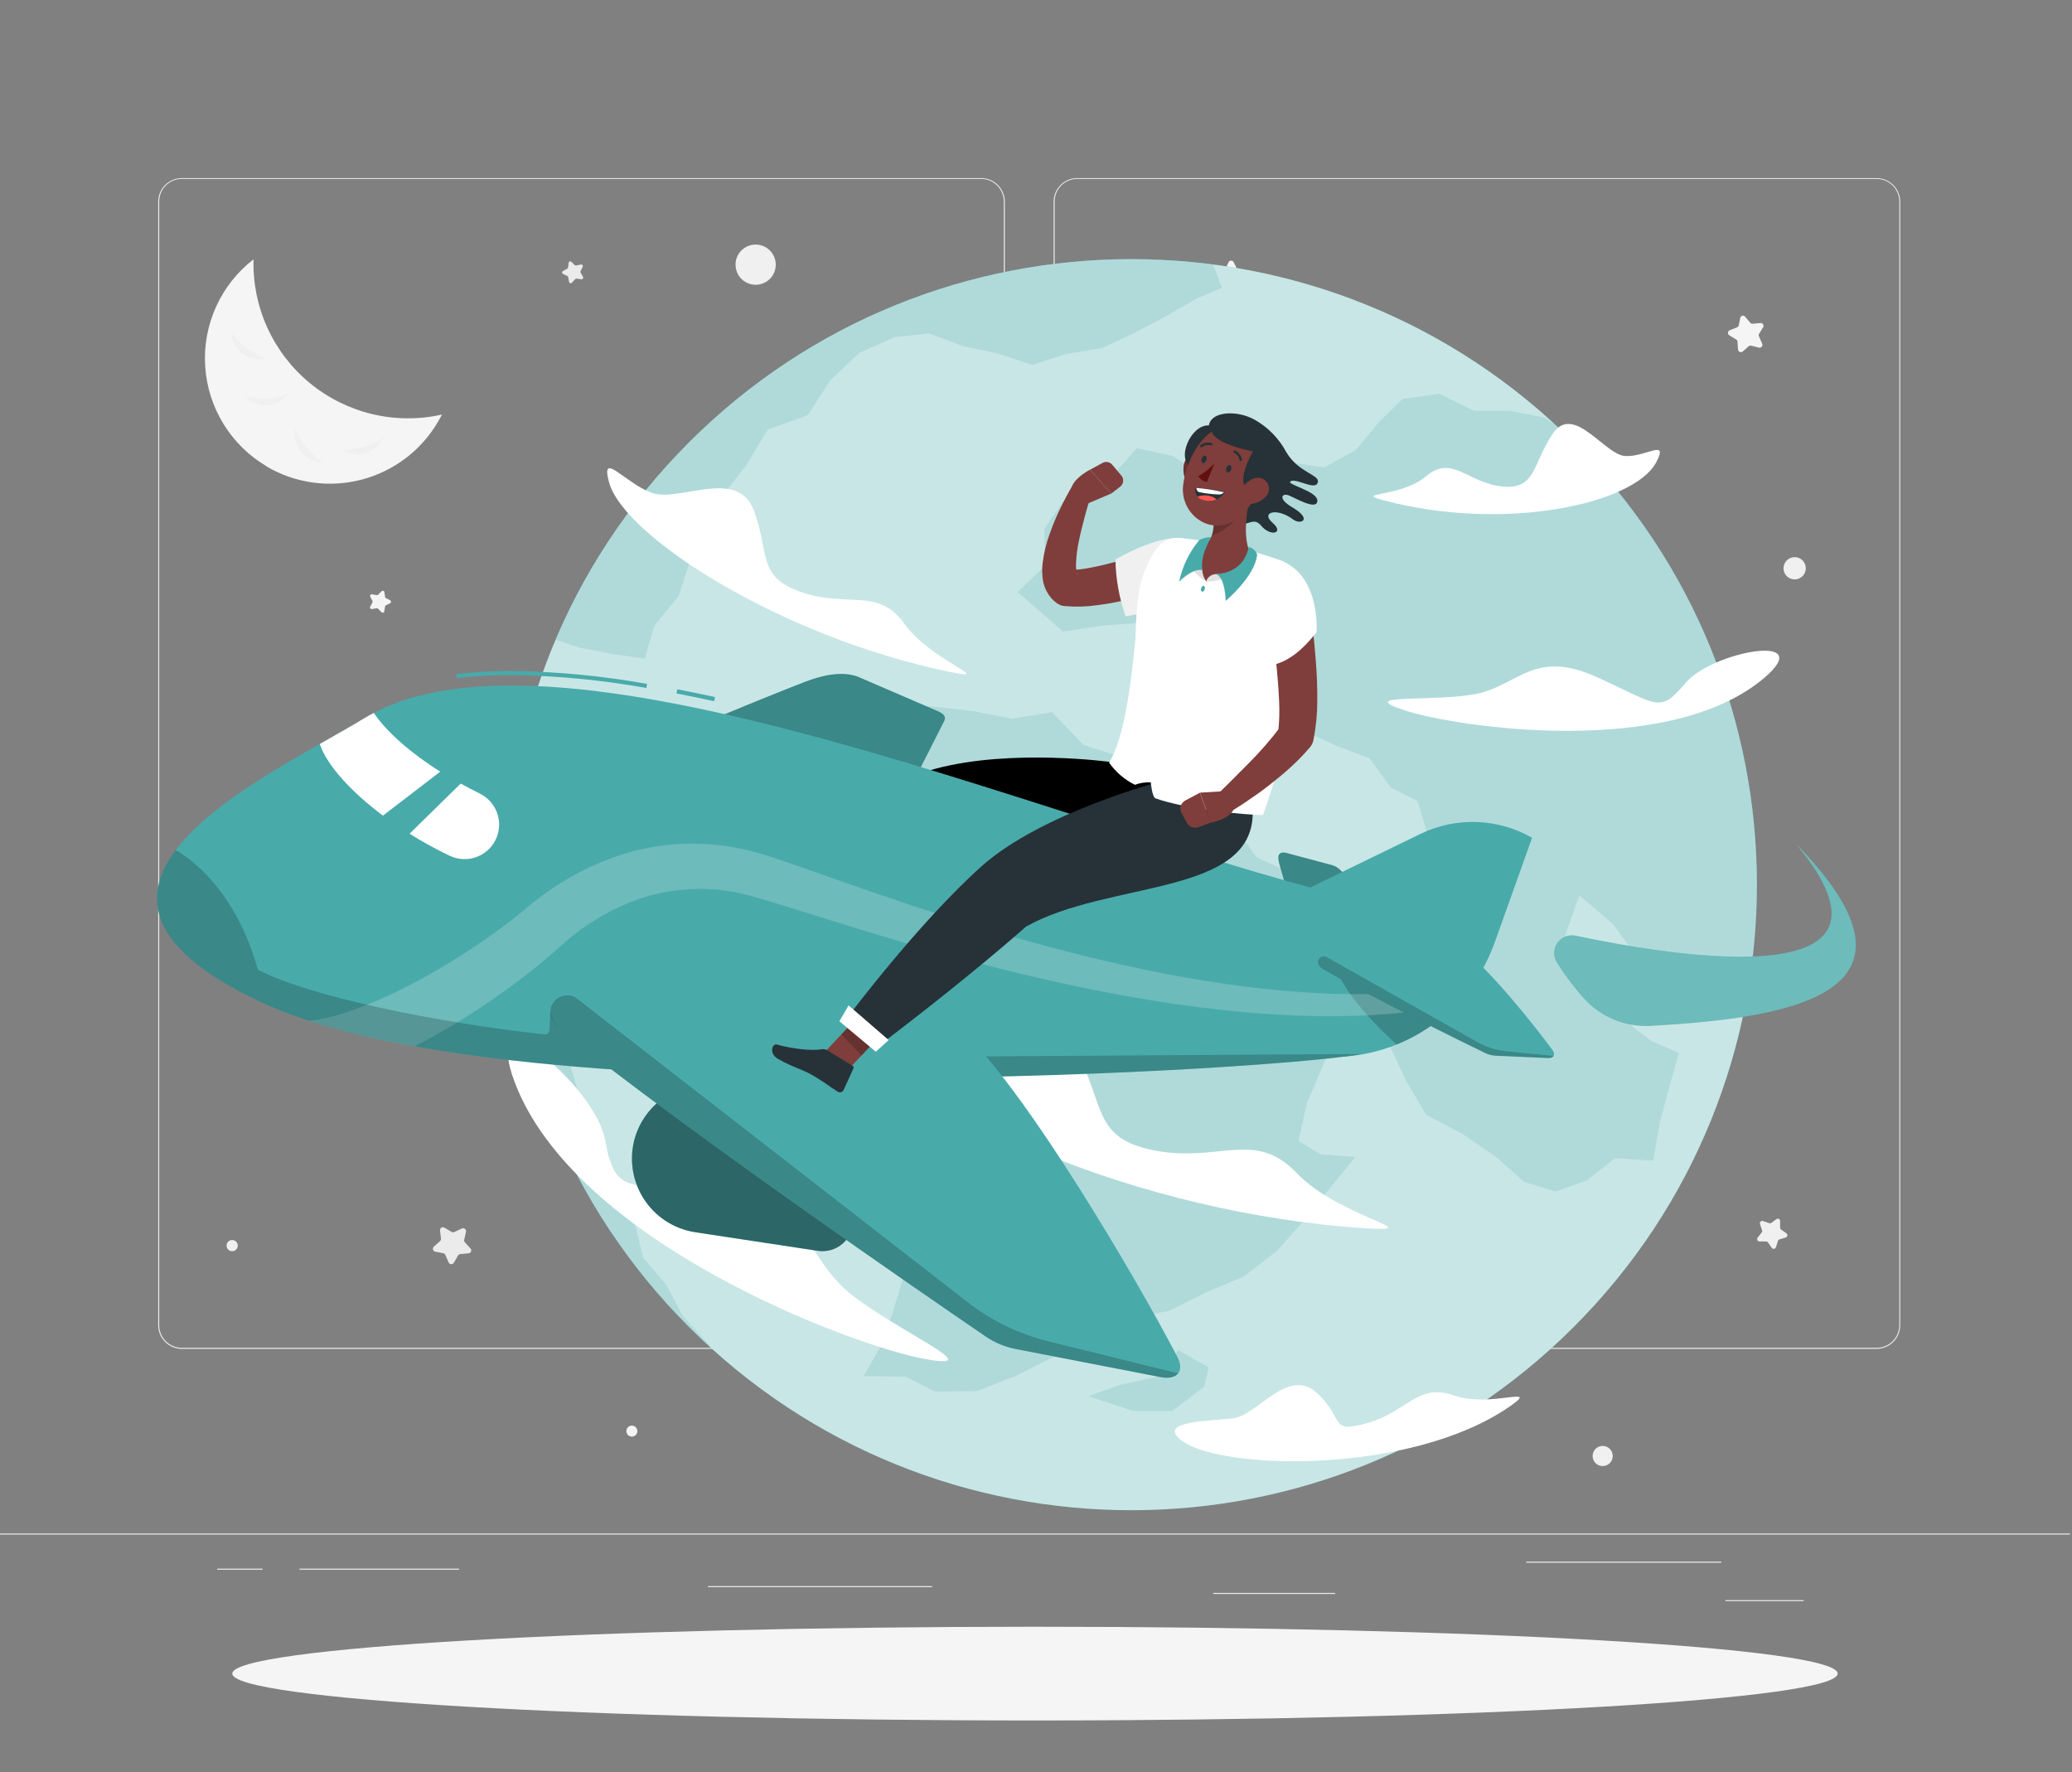 <svg xmlns="http://www.w3.org/2000/svg" width="380" height="325" fill="none" viewBox="0 0 380 325"><rect x="0" y="0" width="380" height="325" fill="#808080" stroke="none"/><path fill="#EBEBEB" d="M379.625 281.236H0V281.426H379.625V281.236Z"/><path fill="#EBEBEB" d="M330.783 293.453H316.44V293.642H330.783V293.453Z"/><path fill="#EBEBEB" d="M244.873 292.132H222.498V292.321H244.873V292.132Z"/><path fill="#EBEBEB" d="M315.681 286.407H279.913V286.597H315.681V286.407Z"/><path fill="#EBEBEB" d="M48.159 287.682H39.83V287.872H48.159V287.682Z"/><path fill="#EBEBEB" d="M84.193 287.682H54.917V287.872H84.193V287.682Z"/><path fill="#EBEBEB" d="M170.945 290.886H129.832V291.076H170.945V290.886Z"/><path fill="#EBEBEB" d="M179.942 247.374H33.339C32.19 247.372 31.089 246.914 30.278 246.101C29.467 245.288 29.011 244.187 29.011 243.038V36.955C29.021 35.813 29.481 34.721 30.291 33.917C31.102 33.112 32.197 32.66 33.339 32.658H179.942C181.092 32.658 182.195 33.114 183.008 33.928C183.821 34.74 184.278 35.843 184.278 36.993V243.038C184.278 244.188 183.821 245.291 183.008 246.104C182.195 246.917 181.092 247.374 179.942 247.374ZM33.339 32.809C32.24 32.812 31.188 33.249 30.412 34.026C29.637 34.804 29.201 35.857 29.201 36.955V243.038C29.201 244.137 29.637 245.19 30.412 245.967C31.188 246.744 32.24 247.182 33.339 247.184H179.942C181.041 247.182 182.094 246.745 182.871 245.968C183.648 245.191 184.086 244.137 184.088 243.038V36.955C184.086 35.856 183.648 34.803 182.871 34.026C182.094 33.249 181.041 32.812 179.942 32.809H33.339Z"/><path fill="#EBEBEB" d="M344.176 247.374H197.565C196.415 247.372 195.314 246.914 194.501 246.102C193.689 245.289 193.231 244.188 193.229 243.038V36.955C193.241 35.812 193.703 34.721 194.515 33.916C195.326 33.112 196.422 32.66 197.565 32.658H344.176C345.317 32.662 346.41 33.115 347.218 33.919C348.027 34.724 348.486 35.814 348.496 36.955V243.038C348.496 244.186 348.041 245.286 347.232 246.099C346.422 246.911 345.323 247.37 344.176 247.374ZM197.565 32.809C196.466 32.812 195.412 33.249 194.635 34.026C193.858 34.803 193.421 35.856 193.419 36.955V243.038C193.421 244.137 193.858 245.191 194.635 245.968C195.412 246.745 196.466 247.182 197.565 247.184H344.176C345.275 247.182 346.328 246.745 347.105 245.968C347.882 245.191 348.319 244.137 348.321 243.038V36.955C348.319 35.856 347.882 34.803 347.105 34.026C346.328 33.249 345.275 32.812 344.176 32.809H197.565Z"/><path fill="#F5F5F5" d="M225.315 48.101L224.67 49.399C224.633 49.474 224.578 49.538 224.511 49.587C224.443 49.636 224.365 49.668 224.283 49.68L222.848 49.893C222.752 49.906 222.662 49.946 222.588 50.008C222.514 50.07 222.459 50.151 222.429 50.243C222.399 50.335 222.395 50.433 222.418 50.527C222.441 50.621 222.49 50.706 222.559 50.773L223.599 51.791C223.659 51.849 223.703 51.921 223.73 52C223.756 52.08 223.763 52.164 223.751 52.246L223.501 53.674C223.482 53.77 223.492 53.87 223.528 53.961C223.565 54.052 223.626 54.131 223.706 54.189C223.786 54.246 223.88 54.28 223.978 54.285C224.076 54.291 224.174 54.268 224.26 54.22L225.543 53.545C225.618 53.507 225.702 53.488 225.786 53.488C225.87 53.488 225.953 53.507 226.029 53.545L227.312 54.22C227.398 54.268 227.495 54.291 227.593 54.285C227.692 54.28 227.786 54.246 227.866 54.189C227.945 54.131 228.007 54.052 228.043 53.961C228.08 53.87 228.09 53.77 228.071 53.674L227.828 52.246C227.812 52.164 227.817 52.078 227.844 51.998C227.871 51.919 227.918 51.847 227.98 51.791L229.013 50.773C229.082 50.706 229.131 50.621 229.154 50.527C229.177 50.433 229.173 50.335 229.143 50.243C229.113 50.151 229.058 50.07 228.984 50.008C228.91 49.946 228.82 49.906 228.724 49.893L227.289 49.68C227.207 49.668 227.129 49.636 227.061 49.587C226.994 49.538 226.939 49.474 226.902 49.399L226.257 48.101C226.216 48.01 226.15 47.933 226.066 47.879C225.983 47.825 225.885 47.797 225.786 47.797C225.687 47.797 225.589 47.825 225.506 47.879C225.422 47.933 225.356 48.01 225.315 48.101Z"/><path fill="#F0F0F0" d="M325.84 223.548L324.868 224.262C324.812 224.303 324.747 224.33 324.678 224.341C324.609 224.351 324.539 224.345 324.473 224.323L323.327 223.936C323.251 223.908 323.17 223.903 323.091 223.92C323.013 223.937 322.941 223.976 322.883 224.033C322.826 224.089 322.786 224.161 322.768 224.239C322.75 224.317 322.754 224.399 322.78 224.475L323.16 225.621C323.183 225.687 323.189 225.757 323.179 225.826C323.168 225.895 323.141 225.96 323.099 226.016L322.34 226.98C322.293 227.045 322.264 227.122 322.258 227.203C322.251 227.283 322.267 227.363 322.303 227.435C322.339 227.507 322.394 227.568 322.462 227.611C322.53 227.654 322.609 227.677 322.689 227.679H323.896C323.967 227.678 324.036 227.695 324.099 227.729C324.161 227.762 324.214 227.81 324.253 227.869L324.944 228.856C324.991 228.92 325.055 228.969 325.128 228.999C325.202 229.029 325.282 229.039 325.361 229.026C325.439 229.013 325.513 228.98 325.573 228.928C325.633 228.877 325.678 228.81 325.703 228.734L326.068 227.588C326.088 227.521 326.124 227.46 326.173 227.409C326.222 227.359 326.282 227.321 326.349 227.299L327.503 226.95C327.579 226.926 327.647 226.882 327.699 226.822C327.751 226.761 327.786 226.688 327.799 226.61C327.813 226.531 327.804 226.451 327.774 226.377C327.745 226.303 327.696 226.238 327.632 226.191L326.652 225.492C326.594 225.453 326.547 225.4 326.515 225.337C326.483 225.275 326.467 225.205 326.47 225.135V223.928C326.471 223.854 326.453 223.78 326.417 223.715C326.381 223.65 326.328 223.595 326.264 223.557C326.201 223.518 326.128 223.497 326.053 223.496C325.979 223.494 325.905 223.513 325.84 223.548Z"/><path fill="#F5F5F5" d="M319.166 58.244L318.885 59.664C318.868 59.746 318.83 59.822 318.776 59.886C318.722 59.95 318.652 59.999 318.574 60.029L317.23 60.568C317.14 60.603 317.061 60.663 317.003 60.74C316.945 60.818 316.91 60.91 316.902 61.007C316.894 61.104 316.913 61.201 316.958 61.287C317.003 61.373 317.071 61.445 317.154 61.494L318.399 62.253C318.473 62.295 318.534 62.355 318.579 62.426C318.624 62.498 318.651 62.579 318.657 62.663L318.749 64.113C318.757 64.21 318.792 64.302 318.85 64.379C318.907 64.457 318.985 64.517 319.074 64.553C319.164 64.589 319.262 64.6 319.357 64.584C319.452 64.568 319.541 64.526 319.614 64.463L320.7 63.506C320.764 63.451 320.84 63.412 320.921 63.392C321.003 63.373 321.089 63.373 321.171 63.392L322.575 63.749C322.669 63.774 322.769 63.773 322.862 63.744C322.955 63.715 323.038 63.661 323.101 63.587C323.165 63.513 323.206 63.423 323.221 63.327C323.235 63.23 323.222 63.132 323.183 63.043L322.606 61.707C322.566 61.633 322.546 61.551 322.546 61.467C322.546 61.384 322.566 61.302 322.606 61.228L323.365 59.998C323.409 59.917 323.43 59.825 323.426 59.732C323.422 59.64 323.393 59.55 323.343 59.472C323.292 59.395 323.222 59.332 323.139 59.291C323.056 59.25 322.964 59.232 322.871 59.239L321.429 59.376C321.344 59.383 321.259 59.369 321.181 59.336C321.103 59.303 321.035 59.251 320.981 59.186L320.054 58.077C319.996 58.006 319.919 57.952 319.832 57.921C319.745 57.889 319.652 57.882 319.561 57.899C319.47 57.916 319.386 57.957 319.316 58.018C319.247 58.078 319.195 58.157 319.166 58.244Z"/><path fill="#F5F5F5" d="M69.972 108.438L69.365 109.053C69.331 109.091 69.288 109.118 69.24 109.133C69.192 109.147 69.141 109.149 69.092 109.137L68.241 108.993C68.184 108.982 68.125 108.988 68.071 109.009C68.017 109.03 67.97 109.066 67.935 109.113C67.9 109.159 67.879 109.215 67.874 109.273C67.869 109.331 67.881 109.389 67.907 109.441L68.31 110.2C68.332 110.245 68.344 110.294 68.344 110.344C68.344 110.394 68.332 110.444 68.31 110.488L67.9 111.248C67.871 111.299 67.857 111.357 67.86 111.415C67.863 111.474 67.883 111.53 67.918 111.577C67.953 111.625 68 111.661 68.055 111.682C68.109 111.703 68.169 111.708 68.226 111.696L69.077 111.551C69.126 111.545 69.177 111.549 69.224 111.565C69.271 111.581 69.314 111.607 69.35 111.642L69.957 112.273C69.997 112.315 70.048 112.345 70.105 112.36C70.161 112.374 70.22 112.372 70.275 112.353C70.331 112.335 70.379 112.301 70.416 112.256C70.452 112.211 70.475 112.156 70.481 112.098L70.61 111.248C70.618 111.197 70.638 111.149 70.668 111.108C70.699 111.067 70.739 111.034 70.785 111.012L71.544 110.633C71.595 110.607 71.638 110.567 71.668 110.518C71.698 110.469 71.714 110.413 71.714 110.356C71.714 110.298 71.698 110.242 71.668 110.193C71.638 110.144 71.595 110.105 71.544 110.078L70.785 109.691C70.74 109.668 70.702 109.634 70.673 109.594C70.644 109.553 70.625 109.505 70.618 109.456L70.504 108.583C70.492 108.527 70.464 108.477 70.425 108.436C70.386 108.395 70.337 108.365 70.282 108.35C70.227 108.335 70.169 108.336 70.115 108.351C70.06 108.367 70.011 108.397 69.972 108.438Z"/><path fill="#F5F5F5" d="M297.512 215.409L297.125 216.169C297.103 216.215 297.07 216.255 297.029 216.285C296.988 216.316 296.94 216.336 296.89 216.343L296.032 216.465C295.975 216.474 295.921 216.499 295.877 216.536C295.834 216.574 295.801 216.624 295.784 216.679C295.767 216.734 295.765 216.793 295.779 216.849C295.793 216.905 295.823 216.956 295.865 216.996L296.48 217.596C296.516 217.632 296.544 217.676 296.56 217.725C296.576 217.774 296.579 217.826 296.571 217.877L296.427 218.727C296.418 218.784 296.424 218.842 296.446 218.895C296.468 218.948 296.504 218.994 296.551 219.027C296.597 219.061 296.652 219.082 296.709 219.086C296.766 219.091 296.823 219.08 296.875 219.054L297.634 218.651C297.679 218.629 297.728 218.617 297.778 218.617C297.828 218.617 297.878 218.629 297.922 218.651L298.682 219.054C298.733 219.08 298.79 219.091 298.847 219.086C298.904 219.082 298.959 219.061 299.005 219.027C299.052 218.994 299.088 218.948 299.11 218.895C299.132 218.842 299.139 218.784 299.13 218.727L298.985 217.877C298.977 217.826 298.981 217.774 298.996 217.725C299.012 217.676 299.04 217.632 299.076 217.596L299.699 216.996C299.741 216.955 299.77 216.904 299.784 216.847C299.798 216.791 299.796 216.731 299.778 216.676C299.759 216.62 299.726 216.571 299.681 216.534C299.636 216.497 299.582 216.473 299.524 216.465L298.666 216.343C298.616 216.334 298.569 216.314 298.528 216.284C298.487 216.253 298.454 216.214 298.431 216.169L298.051 215.409C298.024 215.362 297.985 215.323 297.937 215.295C297.89 215.268 297.836 215.254 297.782 215.254C297.727 215.254 297.674 215.268 297.626 215.295C297.579 215.323 297.54 215.362 297.512 215.409Z"/><path fill="#EBEBEB" d="M104.283 48.184L104.184 49.042C104.182 49.093 104.165 49.143 104.137 49.185C104.109 49.228 104.071 49.263 104.025 49.285L103.266 49.695C103.215 49.721 103.172 49.761 103.142 49.81C103.112 49.859 103.096 49.915 103.096 49.972C103.096 50.03 103.112 50.086 103.142 50.135C103.172 50.184 103.215 50.223 103.266 50.249L104.025 50.606C104.071 50.628 104.111 50.659 104.143 50.699C104.175 50.738 104.197 50.785 104.207 50.834L104.359 51.684C104.369 51.742 104.396 51.795 104.435 51.839C104.474 51.882 104.525 51.913 104.581 51.929C104.637 51.945 104.697 51.945 104.753 51.928C104.809 51.912 104.859 51.88 104.898 51.836L105.475 51.199C105.51 51.162 105.552 51.133 105.6 51.116C105.647 51.099 105.698 51.093 105.748 51.1L106.606 51.214C106.664 51.221 106.722 51.213 106.775 51.189C106.828 51.165 106.873 51.127 106.906 51.079C106.938 51.031 106.956 50.974 106.959 50.916C106.961 50.858 106.946 50.801 106.918 50.751L106.485 49.991C106.462 49.947 106.45 49.897 106.45 49.847C106.45 49.797 106.462 49.748 106.485 49.703L106.865 48.944C106.888 48.891 106.897 48.833 106.89 48.776C106.882 48.718 106.859 48.664 106.823 48.62C106.787 48.575 106.739 48.541 106.685 48.522C106.63 48.502 106.572 48.499 106.515 48.511L105.672 48.685C105.623 48.696 105.572 48.695 105.523 48.681C105.474 48.668 105.429 48.644 105.392 48.609L104.777 47.995C104.734 47.963 104.685 47.942 104.632 47.935C104.58 47.927 104.526 47.933 104.477 47.952C104.428 47.971 104.384 48.002 104.35 48.043C104.316 48.084 104.293 48.132 104.283 48.184Z"/><path fill="#EBEBEB" d="M80.693 225.644L80.875 227.162C80.884 227.249 80.873 227.336 80.841 227.416C80.809 227.497 80.758 227.569 80.693 227.626L79.57 228.62C79.496 228.687 79.442 228.773 79.415 228.868C79.387 228.963 79.386 229.064 79.412 229.16C79.438 229.256 79.489 229.343 79.561 229.411C79.633 229.479 79.723 229.526 79.82 229.547L81.293 229.835C81.379 229.852 81.459 229.89 81.527 229.946C81.594 230.002 81.647 230.073 81.68 230.154L82.28 231.528C82.319 231.62 82.383 231.699 82.465 231.757C82.547 231.814 82.644 231.847 82.744 231.852C82.844 231.856 82.943 231.833 83.03 231.784C83.118 231.734 83.189 231.662 83.237 231.574L83.996 230.268C84.038 230.191 84.1 230.125 84.174 230.077C84.248 230.03 84.333 230.001 84.421 229.994L85.94 229.85C86.04 229.842 86.135 229.806 86.215 229.745C86.295 229.685 86.357 229.604 86.393 229.51C86.428 229.416 86.437 229.314 86.417 229.216C86.397 229.118 86.35 229.027 86.281 228.954L85.264 227.853C85.204 227.789 85.162 227.711 85.139 227.626C85.117 227.542 85.115 227.453 85.135 227.367L85.461 225.91C85.484 225.811 85.479 225.707 85.445 225.611C85.412 225.515 85.352 225.43 85.273 225.367C85.194 225.303 85.098 225.264 84.997 225.252C84.896 225.241 84.794 225.258 84.702 225.302L83.343 225.932C83.266 225.974 83.18 225.995 83.092 225.995C83.005 225.995 82.919 225.974 82.842 225.932L81.551 225.173C81.468 225.112 81.37 225.076 81.267 225.069C81.164 225.062 81.062 225.085 80.972 225.134C80.881 225.184 80.807 225.258 80.758 225.348C80.709 225.439 80.686 225.541 80.693 225.644Z"/><path fill="#F0F0F0" d="M146.945 66.74C146.945 66.941 147.005 67.136 147.116 67.302C147.227 67.468 147.386 67.598 147.571 67.674C147.755 67.75 147.959 67.77 148.155 67.73C148.351 67.691 148.531 67.594 148.672 67.452C148.813 67.31 148.908 67.129 148.946 66.933C148.985 66.736 148.964 66.533 148.886 66.349C148.808 66.164 148.678 66.007 148.511 65.897C148.344 65.787 148.148 65.729 147.948 65.731C147.815 65.731 147.684 65.757 147.562 65.808C147.44 65.859 147.329 65.933 147.236 66.027C147.143 66.121 147.069 66.232 147.019 66.355C146.97 66.477 146.944 66.608 146.945 66.74Z"/><path fill="#F5F5F5" d="M114.875 262.46C114.875 262.66 114.934 262.855 115.045 263.021C115.156 263.187 115.313 263.317 115.498 263.393C115.683 263.469 115.886 263.489 116.081 263.45C116.277 263.411 116.457 263.315 116.598 263.174C116.74 263.033 116.836 262.853 116.875 262.657C116.914 262.461 116.894 262.258 116.817 262.074C116.741 261.889 116.611 261.731 116.445 261.62C116.279 261.509 116.084 261.45 115.884 261.45C115.617 261.45 115.36 261.557 115.17 261.746C114.981 261.935 114.875 262.192 114.875 262.46Z"/><path fill="#F0F0F0" d="M134.896 48.541C134.896 49.271 135.112 49.984 135.518 50.591C135.923 51.198 136.5 51.671 137.174 51.95C137.848 52.23 138.59 52.303 139.306 52.16C140.022 52.018 140.679 51.666 141.195 51.15C141.711 50.634 142.063 49.977 142.205 49.261C142.347 48.545 142.274 47.803 141.995 47.129C141.716 46.455 141.243 45.879 140.636 45.473C140.029 45.068 139.316 44.851 138.586 44.851C138.101 44.85 137.621 44.945 137.173 45.13C136.725 45.315 136.317 45.587 135.975 45.93C135.632 46.273 135.36 46.68 135.175 47.128C134.99 47.576 134.895 48.056 134.896 48.541Z"/><path fill="#F0F0F0" d="M327.093 104.217C327.093 104.621 327.213 105.016 327.437 105.352C327.661 105.688 327.98 105.949 328.354 106.104C328.727 106.259 329.137 106.299 329.534 106.22C329.93 106.141 330.294 105.947 330.579 105.661C330.865 105.376 331.059 105.012 331.138 104.615C331.217 104.219 331.177 103.809 331.022 103.435C330.867 103.062 330.606 102.743 330.27 102.519C329.934 102.294 329.539 102.175 329.135 102.175C328.594 102.177 328.076 102.392 327.693 102.775C327.311 103.158 327.095 103.676 327.093 104.217Z"/><path fill="#F0F0F0" d="M42.579 229.463C43.145 229.463 43.604 229.004 43.604 228.438C43.604 227.872 43.145 227.413 42.579 227.413C42.013 227.413 41.554 227.872 41.554 228.438C41.554 229.004 42.013 229.463 42.579 229.463Z"/><path fill="#F0F0F0" d="M292.084 267.023C292.084 267.388 292.192 267.745 292.395 268.049C292.598 268.352 292.887 268.589 293.224 268.728C293.562 268.868 293.933 268.904 294.291 268.832C294.649 268.76 294.978 268.584 295.236 268.325C295.494 268.066 295.669 267.737 295.739 267.378C295.809 267.02 295.772 266.649 295.631 266.312C295.49 265.975 295.253 265.687 294.948 265.485C294.644 265.284 294.286 265.177 293.921 265.178C293.679 265.178 293.44 265.226 293.216 265.319C292.993 265.412 292.79 265.548 292.619 265.719C292.448 265.89 292.313 266.094 292.221 266.318C292.129 266.541 292.083 266.781 292.084 267.023Z"/><path fill="#F5F5F5" d="M48.873 85.54C51.472 87.068 54.347 88.07 57.334 88.488C60.32 88.905 63.36 88.731 66.278 87.973C69.197 87.216 71.939 85.891 74.345 84.075C76.752 82.258 78.778 79.985 80.306 77.385C80.572 76.937 80.822 76.482 81.065 76.026C76.85 76.974 72.474 76.946 68.271 75.945C64.068 74.944 60.149 72.995 56.814 70.248C53.479 67.501 50.816 64.029 49.028 60.096C47.24 56.163 46.374 51.873 46.496 47.554C43.529 49.851 41.169 52.84 39.623 56.26C38.078 59.68 37.393 63.426 37.63 67.172C37.867 70.917 39.017 74.547 40.981 77.745C42.945 80.943 45.662 83.612 48.896 85.517L48.873 85.54Z"/><path fill="#F0F0F0" d="M44.538 64.911C45.156 65.367 45.867 65.68 46.62 65.828C47.374 65.977 48.151 65.956 48.896 65.769C46.302 64.867 44.04 63.206 42.404 61.001C42.448 61.77 42.662 62.519 43.031 63.196C43.4 63.872 43.915 64.458 44.538 64.911Z"/><path fill="#F0F0F0" d="M67.049 83.133C67.785 82.911 68.464 82.531 69.036 82.017C69.608 81.504 70.06 80.872 70.36 80.164C69.228 80.928 67.986 81.514 66.677 81.903C65.37 82.296 64.011 82.491 62.646 82.48C63.287 82.905 64.014 83.184 64.775 83.296C65.536 83.409 66.312 83.353 67.049 83.133Z"/><path fill="#F0F0F0" d="M48.987 74.318C49.754 74.283 50.504 74.078 51.183 73.719C51.862 73.359 52.453 72.853 52.912 72.237C51.633 72.71 50.288 72.979 48.926 73.035C47.561 73.105 46.194 72.964 44.872 72.617C45.39 73.187 46.027 73.635 46.739 73.929C47.45 74.223 48.218 74.356 48.987 74.318Z"/><path fill="#F0F0F0" d="M55.266 82.92C55.755 83.513 56.37 83.989 57.066 84.316C57.762 84.643 58.521 84.812 59.29 84.811C58.143 84.074 57.118 83.162 56.253 82.108C55.379 81.057 54.669 79.879 54.15 78.615C54.006 79.371 54.032 80.148 54.224 80.893C54.417 81.637 54.773 82.33 55.266 82.92Z"/><path fill="#F5F5F5" d="M189.813 315.524C271.115 315.524 337.024 311.676 337.024 306.929C337.024 302.183 271.115 298.335 189.813 298.335C108.51 298.335 42.602 302.183 42.602 306.929C42.602 311.676 108.51 315.524 189.813 315.524Z"/><path fill="#49AAAA" d="M288.61 243.364C333.412 198.562 333.412 125.923 288.61 81.121C243.808 36.319 171.169 36.319 126.367 81.121C81.565 125.923 81.565 198.562 126.367 243.364C171.169 288.166 243.808 288.166 288.61 243.364Z"/><path fill="#fff" d="M288.61 243.364C333.412 198.562 333.412 125.923 288.61 81.121C243.808 36.319 171.169 36.319 126.367 81.121C81.565 125.923 81.565 198.562 126.367 243.364C171.169 288.166 243.808 288.166 288.61 243.364Z" opacity=".7"/><g opacity=".2"><path fill="#49AAAA" d="M319.553 186.899L317.769 182.951L311.224 182.238L305.978 178.958L300.496 176.004L295.941 169.573L289.631 164.19L286.488 173.203L289.814 178.403L295.409 181.509L298.234 187.355L302.911 190.954L307.922 193.102L306.213 199.131L304.459 205.645L303.192 212.858L296.214 212.418L291.036 216.465L285.311 218.53L279.503 216.746L274.492 212.266L268.342 208.045L261.577 204.461L257.781 198.068L255.313 192.708L252.193 187.082L252.079 180.704L251.919 174.334L249.125 168.822L246.969 178.047L244.775 183.642L244.904 189.807L242.558 195.562L239.673 202.396L238.154 209.229L242.163 211.697L248.571 212.182L243.575 218.302L239.02 223.966L234.183 229.44L228.109 234.102L221.155 237.025L214.443 240.411L206.683 241.793L201.118 247.457L193.351 248.756L186.373 252.309L179.183 255.118L171.462 255.194L166.071 252.483L158.402 252.385L161.736 246.447L163.558 241.193L165.836 233.707L167.035 225.735L168.554 218.059L170.664 211.666L173.132 205.137L170.854 198.045L174.134 191.258L170.414 185.464L166.276 180.469L160.961 176.369L157.636 170.781L155.107 165.094L153.255 159.065L152.313 152.536L150.089 145.604L156.094 139.932L159.678 133.031L165.972 129.082L172.001 129.667L178.834 130.472L185.576 131.808L192.948 130.609L198.673 136.599L206.061 138.953L212.643 142.795L219.18 146.735L225.794 150.66L230.471 157.235L237.607 160.462L244.274 159.703L250.75 160.303L257.128 161.685L264.781 164.122L262.367 154.753L259.967 146.902L255.108 144.472L251.13 139.059L245.405 136.91L240.09 134.496L239.414 128.733L237.645 123.008L236.264 116.934L228.944 113.472L221.139 111.779L214.154 110.443L209.052 114.239L202.355 114.71L194.983 115.834L186.631 108.59L191.688 103.716L191.513 97.057L194.922 92.008L202.948 88.402L208.49 82.206L214.974 83.581L221.101 87.453H228.527L235.565 84.674L242.915 85.714L248.715 82.457L252.762 77.552L257.204 73.164L263.969 72.199L270.346 75.343H277.043L283.276 76.603L285.121 77.742C299.904 91.337 310.863 108.572 316.905 127.726C322.947 146.879 323.86 167.283 319.553 186.899Z"/><path fill="#49AAAA" d="M216.075 247.586L212.719 252.385L205.37 253.979L199.607 256.06L207.845 258.778H214.959L220.874 254.306L221.671 250.783L216.075 247.586Z"/><path fill="#49AAAA" d="M130.128 246.766L129.991 246.835C115.777 233.8 105.071 217.398 98.862 199.139L98.293 196.155L97.344 194.302C91.608 174.73 91.225 153.978 96.235 134.207L97.624 139.249L99.295 146.325L103.524 152.946L103.258 160.682L106.865 167.447L107.624 174.827L108.095 180.901L107.221 186.915L103.721 192.525L105.923 199.807L109.499 206.086L111.701 211.522L112.62 219.008L116.416 224.232L117.934 230.64L122.217 235.628L125.178 241.3L130.128 246.766Z"/><path fill="#49AAAA" d="M224.108 52.816L219.613 54.676L213.873 57.971L208.035 61.069L202.09 63.84L195.499 64.926L189.312 66.923L183.101 64.858L176.662 63.514L170.475 61.16L164.142 61.821L157.605 64.698L152.29 69.732L148.175 76.117L140.78 78.812L136.885 85.312L132.664 90.664L131.601 97.741L126.575 102.843L124.441 109.342L120.015 114.74L118.253 120.814L112.536 119.979L106.25 118.787L101.937 117.329C111.754 94.257 128.857 75.034 150.632 62.601C172.406 50.168 197.654 45.208 222.514 48.48L224.108 52.816Z"/></g><path fill="#fff" d="M323.547 124.33C306.13 139.173 267.074 133.387 257.568 130.259C248.062 127.131 263.247 128.824 270.885 127.222C278.524 125.62 281.371 118.977 292.858 124.185C304.346 129.394 304.308 130.912 309.19 125.188C314.072 119.463 333.417 115.925 323.547 124.33Z"/><path fill="#fff" d="M94.367 198.402C105.354 227.664 155.867 246.607 169.26 249.158C182.653 251.709 163.429 243.691 155.343 236.752C147.257 229.812 148.282 219.95 131.115 218.53C113.948 217.11 112.984 218.985 110.942 208.918C108.899 198.85 88.141 181.828 94.367 198.402Z"/><path fill="#fff" d="M174.339 123.251C143.65 117.003 114.404 98.5 111.693 88.432C110.091 82.495 114.51 88.516 119.498 90.376C124.487 92.236 135.185 85.638 138.222 93.557C141.259 101.476 138.662 105.796 147.12 108.651C155.578 111.506 161.037 107.656 165.873 114.414C170.71 121.171 182.721 124.96 174.339 123.251Z"/><path fill="#fff" d="M250.682 225.264C208.877 222.721 166.693 203.686 161.219 190.863C157.992 183.27 164.97 190.453 171.925 191.979C178.879 193.505 191.809 182.777 197.314 192.692C202.819 202.608 200.176 208.819 211.907 211.021C223.637 213.223 230.129 207.095 237.828 215.144C245.526 223.192 262.101 225.955 250.682 225.264Z"/><path fill="#fff" d="M276.823 257.98C258.601 270.576 223.197 269.688 216.447 263.994C212.469 260.638 221.618 260.615 226.097 260.129C230.577 259.643 236.172 250.601 241.48 255.437C246.787 260.273 243.583 263.029 250.841 260.964C258.1 258.899 260.043 253.554 266.672 255.923C273.3 258.292 282.775 253.865 276.823 257.98Z"/><path fill="#fff" d="M253.924 91.796C275.942 97.612 299.676 92.433 303.731 84.811C306.122 80.316 301.825 83.854 298.059 83.634C294.293 83.414 288.576 73.877 284.772 79.541C280.968 85.205 281.735 89.852 275.449 89.214C269.162 88.576 266.338 83.3 261.569 87.324C256.801 91.348 247.911 90.209 253.924 91.796Z"/><path fill="#7F3E3B" d="M146.551 179.011L142.891 175.883L149.808 167.098L153.475 170.226L146.551 179.011Z"/><path fill="#263238" d="M144.258 174.402L148.32 177.75C148.393 177.809 148.442 177.892 148.459 177.984C148.476 178.076 148.459 178.171 148.411 178.252L146.254 182.048C146.198 182.139 146.123 182.217 146.035 182.277C145.946 182.337 145.846 182.378 145.741 182.397C145.635 182.415 145.527 182.411 145.423 182.385C145.319 182.359 145.222 182.311 145.138 182.245C143.703 181.008 141.661 179.208 139.824 177.69C137.675 175.913 137.819 176.171 135.268 174.098C133.75 172.838 134.668 171.008 135.428 171.403C138.89 173.187 139.224 173.4 143.081 173.985C143.504 174.011 143.912 174.156 144.258 174.402Z"/><path fill="#000" d="M149.808 167.106L146.247 171.631L149.906 174.759L153.475 170.226L149.808 167.106Z" opacity=".2"/><path fill="#000" d="M174.278 153.728C199.493 155.558 206 160.5 217.685 156.347L218.786 145.452L203.73 139.75C203.73 139.75 185.568 137.244 171.56 140.98C156.998 144.86 147.09 168.169 147.09 168.169L153.376 172.724C153.376 172.724 158.205 159.293 174.278 153.728Z"/><path fill="#263238" d="M147.424 165.868L145.822 168.852L152.344 174.357L154.591 172.14L147.424 165.868Z"/><path fill="#49AAAA" d="M149.975 229.395L127.501 225.986C125.566 225.69 123.716 224.981 122.079 223.909C120.441 222.836 119.053 221.424 118.008 219.768C116.963 218.112 116.287 216.251 116.024 214.311C115.761 212.371 115.918 210.397 116.484 208.523C117.059 206.649 118.03 204.921 119.331 203.456C120.632 201.991 122.233 200.823 124.025 200.031C125.818 199.238 127.76 198.841 129.719 198.865C131.678 198.89 133.61 199.335 135.382 200.171L155.935 209.882C157.163 210.463 158.14 211.466 158.69 212.708C159.239 213.95 159.323 215.348 158.926 216.647L156.231 225.485C155.829 226.777 154.976 227.882 153.828 228.6C152.68 229.317 151.313 229.599 149.975 229.395Z"/><path fill="#000" d="M149.975 229.395L127.501 225.986C125.566 225.69 123.716 224.981 122.079 223.909C120.441 222.836 119.053 221.424 118.008 219.768C116.963 218.112 116.287 216.251 116.024 214.311C115.761 212.371 115.918 210.397 116.484 208.523C117.059 206.649 118.03 204.921 119.331 203.456C120.632 201.991 122.233 200.823 124.025 200.031C125.818 199.238 127.76 198.841 129.719 198.865C131.678 198.89 133.61 199.335 135.382 200.171L155.935 209.882C157.163 210.463 158.14 211.466 158.69 212.708C159.239 213.95 159.323 215.348 158.926 216.647L156.231 225.485C155.829 226.777 154.976 227.882 153.828 228.6C152.68 229.317 151.313 229.599 149.975 229.395Z" opacity=".4"/><path fill="#49AAAA" d="M142.929 168.996C147.09 169.9 153.164 170.515 154.318 168.434C161.067 156.157 171.021 136.546 173.193 132.157C173.527 131.504 173.117 130.912 172.039 130.449L157.302 124.094C154.219 122.963 150.468 123.958 147.644 125.043C130.31 131.755 98.247 145.543 90.867 151.086C98.703 158.253 128.776 165.914 142.929 168.996Z"/><path fill="#000" d="M142.929 168.996C147.09 169.9 153.164 170.515 154.318 168.434C161.067 156.157 171.021 136.546 173.193 132.157C173.527 131.504 173.117 130.912 172.039 130.449L157.302 124.094C154.219 122.963 150.468 123.958 147.644 125.043C130.31 131.755 98.247 145.543 90.867 151.086C98.703 158.253 128.776 165.914 142.929 168.996Z" opacity=".2"/><path fill="#49AAAA" d="M269.678 188.152C271.303 188.19 273.072 187.773 271.629 186.254C262.982 177.189 248.981 162.808 245.868 159.62C245.419 159.148 244.849 158.809 244.221 158.64L235.869 156.408C234.282 156.066 234.305 157.235 234.601 158.336C236.431 165.124 240.948 178.593 243.94 183.278C251.502 186.975 264.166 188.015 269.678 188.152Z"/><path fill="#000" d="M269.678 188.152C271.303 188.19 273.072 187.773 271.629 186.254C262.982 177.189 248.981 162.808 245.868 159.62C245.419 159.148 244.849 158.809 244.221 158.64L235.869 156.408C234.282 156.066 234.305 157.235 234.601 158.336C236.431 165.124 240.948 178.593 243.94 183.278C251.502 186.975 264.166 188.015 269.678 188.152Z" opacity=".2"/><path fill="#49AAAA" d="M130.971 128.597C128.625 128.08 126.301 127.602 124.077 127.177L124.221 126.418C126.453 126.843 128.776 127.321 131.13 127.837L130.971 128.597Z"/><path fill="#49AAAA" d="M118.542 126.175C110.365 124.705 102.082 123.913 93.775 123.806C90.436 123.792 87.099 123.982 83.783 124.375L83.692 123.616C87.039 123.227 90.406 123.037 93.775 123.046C102.125 123.156 110.451 123.951 118.671 125.423L118.542 126.175Z"/><path fill="#49AAAA" d="M66.731 131.77C102.598 109.752 199.599 154.054 251.821 165.618C276.071 170.993 261.228 190.718 249.604 193.3C237.979 195.881 95.582 205.448 48.759 184.189C1.936 162.93 49.936 142.096 66.731 131.77Z"/><path fill="#49AAAA" d="M246.612 193.771C252.771 193.316 258.662 191.073 263.564 187.316C268.465 183.56 272.163 178.454 274.203 172.626C278.167 161.563 280.976 153.644 280.976 153.644C277.875 151.866 274.386 150.873 270.813 150.751C267.24 150.629 263.691 151.383 260.476 152.946L233.606 166.02L246.612 193.771Z"/><path fill="#000" d="M245.314 178.244C247.113 182.731 252.307 188.061 256.141 191.576C260.212 189.937 263.889 187.452 266.93 184.288L245.314 178.244Z" opacity=".2"/><path fill="#fff" d="M260.704 181.79C255.886 182.24 251.047 182.41 246.21 182.298C241.366 182.215 236.522 181.82 231.693 181.327C226.864 180.833 222.058 180.066 217.267 179.246C198.096 175.807 179.35 170.249 160.862 163.902C156.239 162.322 151.622 160.69 146.968 159.043C144.622 158.238 142.329 157.41 139.839 156.651C138.54 156.317 137.257 155.892 135.929 155.649L133.932 155.284C133.27 155.15 132.6 155.054 131.927 154.996C126.498 154.38 121.002 154.793 115.725 156.211C113.122 156.947 110.582 157.894 108.132 159.043C105.696 160.192 103.353 161.53 101.125 163.044L99.462 164.213L97.86 165.443L96.341 166.696C95.901 167.068 95.453 167.455 94.99 167.804C93.183 169.262 91.285 170.667 89.356 172.026C85.478 174.732 81.456 177.226 77.307 179.497C73.251 181.754 69.021 183.683 64.658 185.267C62.628 186.008 60.541 186.58 58.417 186.975C57.825 187.082 57.24 187.165 56.678 187.211C63.028 189.198 69.504 190.758 76.062 191.88C78.21 190.787 80.298 189.602 82.356 188.403C86.743 185.805 90.981 182.963 95.051 179.892C97.093 178.373 99.09 176.756 101.049 175.07C101.535 174.653 102.02 174.212 102.499 173.787L103.79 172.641L105.065 171.585L106.394 170.576C108.186 169.269 110.075 168.099 112.043 167.075C113.995 166.073 116.027 165.232 118.117 164.562C122.314 163.275 126.715 162.788 131.092 163.127C131.642 163.151 132.19 163.212 132.732 163.31L134.372 163.537C135.465 163.72 136.544 164.031 137.629 164.297C139.862 164.889 142.185 165.633 144.539 166.347C149.216 167.812 153.923 169.3 158.645 170.735C177.536 176.475 196.783 181.456 216.447 184.265C221.367 184.933 226.317 185.51 231.253 185.882C236.188 186.254 241.184 186.436 246.172 186.345C251.167 186.283 256.154 185.923 261.106 185.267C263.06 184.999 265.001 184.677 266.93 184.303C268.119 183.094 269.206 181.789 270.179 180.4C267.051 181.008 263.885 181.471 260.704 181.79Z" opacity=".2"/><path fill="#000" d="M175.645 193.771C175.645 193.771 140.036 193.581 106.196 190.354C105.437 190.278 103.258 186.429 100.942 185.472C100.692 188.145 101.163 189.845 99.819 189.701C80.245 187.583 56.541 182.731 47.294 177.826C42.586 160.986 32.207 155.922 32.207 155.922C25.723 164.585 27.06 174.349 48.759 184.181C95.582 205.44 237.98 195.874 249.604 193.292L175.645 193.771Z" opacity=".2"/><path fill="#49AAAA" d="M106.204 179.451C105.116 179.456 104.055 179.795 103.166 180.422C102.276 181.05 101.601 181.935 101.23 182.958C100.86 183.982 100.813 185.094 101.096 186.145C101.378 187.196 101.977 188.135 102.81 188.836C126.218 207.68 169.951 237.716 180.785 245.119C182.433 246.237 184.29 247.012 186.244 247.396L212.818 252.552C215.999 253.167 217.26 251.383 215.923 248.831C207.663 233.077 188.636 201.082 177.589 190.225C152.913 181.645 123.317 179.755 106.204 179.451Z"/><path fill="#000" d="M177.437 238.794L105.893 183.194C103.554 181.38 100.145 183.665 101.109 186.459C101.439 187.396 102.029 188.221 102.81 188.836C126.218 207.68 169.951 237.716 180.785 245.119C182.433 246.237 184.29 247.012 186.244 247.397L212.818 252.552C214.412 252.863 215.521 252.552 216.068 251.876L192.189 245.977C186.825 244.637 181.8 242.191 177.437 238.794Z" opacity=".2"/><path fill="#49AAAA" d="M243.211 174.22C242.831 174.271 242.477 174.44 242.197 174.702C241.917 174.964 241.726 175.307 241.65 175.683C241.574 176.058 241.617 176.448 241.773 176.798C241.929 177.149 242.19 177.442 242.52 177.637C251.585 182.951 268.251 191.106 272.381 193.11C273.008 193.411 273.69 193.582 274.386 193.611L283.846 194.029C284.977 194.082 285.326 193.399 284.727 192.586C281.067 187.56 272.844 177.47 268.471 174.281C259.482 172.58 249.148 173.446 243.211 174.22Z"/><path fill="#000" d="M270.901 191.09L243.294 175.526C243.098 175.417 242.873 175.374 242.651 175.401C242.428 175.428 242.22 175.524 242.056 175.677C241.892 175.829 241.78 176.029 241.737 176.249C241.693 176.469 241.72 176.697 241.814 176.9C241.968 177.218 242.214 177.482 242.52 177.659C251.585 182.974 268.251 191.128 272.381 193.133C273.008 193.434 273.69 193.605 274.386 193.634L283.846 194.052C284.047 194.092 284.255 194.076 284.448 194.007C284.64 193.937 284.81 193.816 284.939 193.657L276.367 192.814C274.444 192.628 272.582 192.041 270.901 191.09Z" opacity=".2"/><path fill="#fff" d="M68.553 130.745C67.93 131.064 67.323 131.406 66.731 131.77C64.453 133.152 61.689 134.716 58.637 136.447C60.057 140.532 64.536 145.3 70.223 149.582L80.739 141.519C75.469 138.193 70.99 134.344 68.553 130.745Z"/><path fill="#fff" d="M84.489 143.706L75.113 152.9C77.502 154.403 79.979 155.762 82.531 156.97C83.316 157.335 84.168 157.535 85.035 157.558C85.901 157.581 86.763 157.427 87.567 157.104C88.371 156.781 89.1 156.296 89.709 155.68C90.319 155.064 90.796 154.33 91.11 153.523C91.688 152.034 91.683 150.382 91.096 148.898C90.509 147.413 89.383 146.204 87.944 145.513C86.797 144.943 85.636 144.336 84.489 143.706Z"/><path fill="#49AAAA" d="M288.971 171.601C306.836 175.397 352.907 182.989 329.348 154.73C356.605 182.526 327.639 186.725 302.774 188.137C300.459 188.271 298.144 187.88 296.002 186.992C293.86 186.105 291.947 184.744 290.406 183.012C288.588 180.972 286.945 178.783 285.493 176.467C285.165 175.923 285.003 175.294 285.027 174.658C285.052 174.023 285.262 173.408 285.632 172.89C286.002 172.373 286.515 171.975 287.108 171.746C287.702 171.516 288.349 171.466 288.971 171.601Z"/><path fill="#fff" d="M288.971 171.601C306.836 175.397 352.907 182.989 329.348 154.73C356.605 182.526 327.639 186.725 302.774 188.137C300.459 188.271 298.144 187.88 296.002 186.992C293.86 186.105 291.947 184.744 290.406 183.012C288.588 180.972 286.945 178.783 285.493 176.467C285.165 175.923 285.003 175.294 285.027 174.658C285.052 174.023 285.262 173.408 285.632 172.89C286.002 172.373 286.515 171.975 287.108 171.746C287.702 171.516 288.349 171.466 288.971 171.601Z" opacity=".2"/><path fill="#7F3E3B" d="M221.177 85.266C221.338 86.454 221.024 87.657 220.304 88.614C219.332 89.875 217.882 89.237 217.351 87.855C216.872 86.587 216.796 84.408 218.163 83.649C218.462 83.49 218.795 83.407 219.133 83.408C219.471 83.409 219.804 83.493 220.102 83.652C220.4 83.812 220.654 84.043 220.842 84.325C221.029 84.606 221.145 84.93 221.177 85.266Z"/><path fill="#000" d="M221.177 85.266C221.338 86.454 221.024 87.657 220.304 88.614C219.332 89.875 217.882 89.237 217.351 87.855C216.872 86.587 216.796 84.408 218.163 83.649C218.462 83.49 218.795 83.407 219.133 83.408C219.471 83.409 219.804 83.493 220.102 83.652C220.4 83.812 220.654 84.043 220.842 84.325C221.029 84.606 221.145 84.93 221.177 85.266Z" opacity=".2"/><path fill="#263238" d="M218.664 85.714C215.528 84.492 218.33 77.826 221.701 78.015C222.157 75.358 226.925 75.221 230.053 76.945C232.541 78.342 234.575 80.424 235.914 82.943C238.154 86.686 241.928 87.035 241.7 88.379C241.396 90.133 237.835 87.673 236.727 88.242C235.618 88.812 241.662 90.027 241.601 91.856C241.54 93.686 237.615 91.363 236.385 90.862C235.155 90.361 234.206 91.401 237.038 93.064C240.766 95.243 238.594 96.351 237.114 95.243C234.214 93.056 231.131 93.906 233.378 95.865C235.626 97.824 232.999 98.492 231.26 96.374C229.521 94.256 228.223 97.892 224.617 95.015C221.01 92.137 219.818 91.12 218.664 85.714Z"/><path fill="#7F3E3B" d="M161.956 189.367L154.287 197.514L150.575 193.664L158.243 185.525L161.956 189.367Z"/><path fill="#263238" d="M151.888 192.723L156.368 195.464C156.448 195.509 156.508 195.582 156.536 195.669C156.564 195.757 156.558 195.851 156.52 195.934L154.728 199.875C154.683 199.975 154.617 200.065 154.534 200.137C154.452 200.209 154.354 200.263 154.249 200.294C154.143 200.325 154.033 200.333 153.924 200.317C153.815 200.301 153.711 200.262 153.619 200.201C152.017 199.184 151.584 198.751 149.55 197.506C147.173 196.056 145.503 195.813 142.671 194.188C140.955 193.209 141.646 191.303 142.466 191.561C145.085 192.32 149.048 192.784 150.666 192.419C151.097 192.359 151.535 192.467 151.888 192.723Z"/><path fill="#000" d="M161.956 189.375L158 193.573L154.287 189.724L158.235 185.525L161.956 189.375Z" opacity=".2"/><path fill="#263238" d="M188.18 169.93C203.259 161.449 229.749 164.41 229.749 149.066L213.046 143.258C213.046 143.258 191.027 149.013 180.003 158.883C168.531 169.148 155.707 186.216 155.707 186.216L161.098 191.804C161.098 191.804 175.387 181.152 188.18 169.93Z"/><path fill="#fff" d="M155.631 184.386L153.938 187.294L160.619 192.882L162.981 190.741L155.631 184.386Z"/><path fill="#7F3E3B" d="M216.235 107.163C214.572 107.793 212.977 108.279 211.33 108.78C209.682 109.281 208.035 109.699 206.342 110.071C204.63 110.469 202.899 110.778 201.156 110.997C199.253 111.271 197.324 111.325 195.408 111.157H195.219C194.732 111.105 194.267 110.93 193.867 110.648C193.108 110.119 192.484 109.419 192.045 108.605C191.676 107.96 191.419 107.256 191.286 106.525C191.1 105.418 191.08 104.29 191.225 103.177C191.462 101.344 191.905 99.543 192.546 97.809C193.125 96.18 193.797 94.586 194.558 93.033C195.317 91.515 196.076 89.996 197.018 88.538C197.25 88.156 197.615 87.872 198.044 87.741C198.472 87.61 198.933 87.642 199.34 87.829C199.746 88.017 200.07 88.348 200.248 88.759C200.426 89.17 200.446 89.632 200.305 90.057V90.11C199.842 91.629 199.356 93.147 198.954 94.719C198.552 96.29 198.149 97.756 197.853 99.274C197.547 100.69 197.374 102.131 197.337 103.579C197.32 104.107 197.384 104.635 197.527 105.143C197.565 105.204 197.58 105.31 197.61 105.318C197.641 105.326 197.61 105.394 197.656 105.318C197.623 105.224 197.558 105.143 197.473 105.09L195.955 104.559C197.349 104.532 198.736 104.375 200.1 104.088C201.619 103.799 203.137 103.435 204.656 103.025C206.174 102.615 207.693 102.175 209.249 101.704C210.806 101.233 212.332 100.732 213.805 100.269H213.858C214.766 99.975 215.752 100.049 216.607 100.473C217.461 100.897 218.116 101.639 218.43 102.54C218.744 103.441 218.694 104.429 218.289 105.293C217.885 106.156 217.158 106.828 216.265 107.163H216.235Z"/><path fill="#7F3E3B" d="M199.113 92.502L203.806 90.513L199.903 86.147C199.903 86.147 195.515 88.318 196.608 90.907L199.113 92.502Z"/><path fill="#7F3E3B" d="M205.666 87.233L203.973 85.221C203.766 84.971 203.478 84.801 203.16 84.74C202.841 84.679 202.511 84.731 202.226 84.886L199.903 86.147L203.806 90.513L205.446 89.245C205.595 89.129 205.72 88.985 205.812 88.82C205.905 88.655 205.963 88.473 205.984 88.285C206.004 88.098 205.987 87.907 205.932 87.727C205.877 87.546 205.787 87.378 205.666 87.233Z"/><path fill="#F0F0F0" d="M216.888 98.713C212.165 98.09 204.565 102.615 204.565 102.615C204.629 106.167 205.26 109.686 206.433 113.04C209.315 112.604 212.097 111.658 214.648 110.245C216.06 109.501 222.46 99.472 216.888 98.713Z"/><path fill="#fff" d="M216.386 98.659C222.692 99.267 228.899 100.649 234.867 102.774C236.236 103.294 237.405 104.237 238.204 105.465C239.002 106.694 239.389 108.145 239.308 109.608C238.716 123.189 236.137 136.611 231.655 149.446C228.982 149.544 217.503 148.428 211.914 146.409C211.299 146.188 211.049 143.478 211.049 143.478C210.059 143.43 209.07 143.583 208.141 143.926C206.245 142.992 204.616 141.595 203.403 139.864C206.144 135.529 207.435 125.575 208.24 117.155C208.331 113.837 208.475 107.808 210.047 104.43C211.474 101.248 212.833 98.386 216.386 98.659Z"/><path fill="#49AAAA" d="M220.942 108.089C220.843 108.385 220.608 108.575 220.433 108.507C220.259 108.438 220.183 108.158 220.281 107.869C220.38 107.581 220.615 107.383 220.798 107.451C220.98 107.52 221.018 107.823 220.942 108.089Z"/><path fill="#7F3E3B" d="M228.998 91.925C228.436 95.493 227.957 99.684 229.802 102.357C228.193 104.46 224.655 105.971 221.192 106.624C219.173 103.891 219.598 101.431 220.669 100.056C222.749 98.766 222.574 96.594 222.597 95.091L228.998 91.925Z"/><path fill="#E0E0E0" d="M221.192 106.624C220.786 106.001 220.543 105.285 220.486 104.543C220.486 103.458 218.527 104.058 218.527 104.058C219.183 105.126 220.1 106.009 221.192 106.624Z"/><path fill="#E0E0E0" d="M221.192 106.624C221.322 106.243 221.566 105.91 221.89 105.671C222.215 105.432 222.604 105.299 223.007 105.288C223.957 105.223 224.91 105.374 225.794 105.728C225.794 105.728 223.045 106.791 221.192 106.624Z"/><path fill="#000" d="M227.479 93.299C227.525 93.071 227.555 92.844 227.578 92.623L222.597 95.098C222.665 96.138 222.547 97.183 222.248 98.181C224.571 97.46 227.099 95.455 227.479 93.299Z" opacity=".2"/><path fill="#7F3E3B" d="M231.761 87.324C229.84 91.697 228.929 94.354 225.831 95.797C221.162 97.968 216.402 93.823 216.986 88.964C217.51 84.575 220.57 78.167 225.596 78.038C226.709 78.01 227.811 78.266 228.799 78.78C229.787 79.294 230.628 80.05 231.244 80.978C231.86 81.905 232.23 82.974 232.321 84.084C232.411 85.194 232.219 86.308 231.761 87.324Z"/><path fill="#263238" d="M222.248 78.463C221.549 81.333 229.802 82.768 229.802 82.768C229.802 82.768 225.3 90.361 230.562 90.034C235.823 89.708 236.097 83.383 232.012 79.511C229.142 76.793 224.298 75.859 222.248 78.463Z"/><path fill="#263238" d="M219.256 89.48C221.081 89.558 222.894 89.813 224.67 90.239C224.271 90.88 223.67 91.37 222.962 91.632C222.255 91.894 221.48 91.915 220.76 91.689C220.509 91.659 220.267 91.575 220.051 91.443C219.835 91.311 219.65 91.135 219.507 90.925C219.365 90.716 219.269 90.479 219.226 90.23C219.182 89.981 219.193 89.725 219.256 89.48Z"/><path fill="#FF5652" d="M221.944 90.983C221.169 90.775 220.348 90.817 219.598 91.105C219.906 91.434 220.315 91.653 220.76 91.727C221.532 91.937 222.35 91.897 223.098 91.614C222.794 91.281 222.388 91.06 221.944 90.983Z"/><path fill="#fff" d="M219.423 89.488C219.41 89.646 219.447 89.804 219.529 89.941C219.611 90.077 219.733 90.184 219.879 90.247C221.052 90.491 222.243 90.635 223.44 90.68C223.633 90.701 223.829 90.677 224.011 90.608C224.193 90.54 224.357 90.429 224.488 90.285C222.824 89.885 221.13 89.618 219.423 89.488Z"/><path fill="#7F3E3B" d="M232.012 91.211C231.582 91.62 231.076 91.941 230.522 92.153C229.968 92.365 229.378 92.466 228.785 92.449C227.191 92.388 226.864 90.839 227.699 89.594C228.534 88.349 230.19 87.134 231.594 87.81C231.899 87.96 232.161 88.184 232.358 88.461C232.555 88.739 232.679 89.06 232.721 89.398C232.762 89.735 232.719 90.077 232.595 90.394C232.472 90.71 232.271 90.991 232.012 91.211Z"/><path fill="#263238" d="M225.778 86.117C225.649 86.481 225.346 86.701 225.103 86.618C224.86 86.534 224.784 86.154 224.92 85.79C225.057 85.426 225.353 85.205 225.596 85.296C225.839 85.388 225.915 85.752 225.778 86.117Z"/><path fill="#263238" d="M221.246 84.408C221.109 84.773 220.805 84.993 220.57 84.902C220.335 84.811 220.251 84.446 220.38 84.082C220.509 83.717 220.82 83.49 221.056 83.581C221.291 83.672 221.375 84.044 221.246 84.408Z"/><path fill="#630F0F" d="M222.741 84.993C221.861 85.907 220.86 86.697 219.765 87.339C219.938 87.615 220.169 87.851 220.442 88.031C220.714 88.21 221.022 88.329 221.344 88.379L222.741 84.993Z"/><path fill="#263238" d="M227.472 84.56C227.509 84.571 227.548 84.571 227.585 84.56C227.617 84.557 227.647 84.547 227.674 84.531C227.701 84.514 227.725 84.493 227.743 84.467C227.761 84.441 227.773 84.411 227.779 84.38C227.784 84.349 227.783 84.317 227.775 84.287C227.713 83.927 227.566 83.588 227.345 83.297C227.124 83.006 226.837 82.773 226.507 82.616C226.452 82.596 226.391 82.599 226.337 82.623C226.283 82.647 226.241 82.691 226.219 82.745C226.206 82.773 226.2 82.802 226.199 82.832C226.199 82.862 226.204 82.892 226.216 82.92C226.227 82.947 226.244 82.972 226.265 82.993C226.287 83.014 226.312 83.031 226.34 83.041C226.598 83.171 226.821 83.358 226.994 83.589C227.167 83.819 227.283 84.087 227.335 84.37C227.338 84.411 227.353 84.451 227.377 84.484C227.401 84.517 227.434 84.544 227.472 84.56Z"/><path fill="#263238" d="M220.236 82.009C220.269 82.025 220.305 82.033 220.342 82.033C220.379 82.033 220.415 82.025 220.448 82.009C220.671 81.83 220.934 81.707 221.214 81.65C221.494 81.594 221.783 81.605 222.058 81.683C222.086 81.693 222.116 81.698 222.145 81.697C222.175 81.696 222.205 81.689 222.232 81.676C222.259 81.663 222.283 81.645 222.302 81.623C222.322 81.6 222.337 81.574 222.347 81.546C222.357 81.518 222.362 81.488 222.361 81.458C222.36 81.428 222.353 81.399 222.34 81.372C222.327 81.345 222.309 81.321 222.287 81.301C222.264 81.282 222.238 81.267 222.21 81.257C221.865 81.152 221.5 81.131 221.146 81.197C220.791 81.263 220.458 81.414 220.175 81.637C220.15 81.654 220.129 81.676 220.113 81.702C220.098 81.728 220.087 81.757 220.083 81.787C220.079 81.816 220.081 81.847 220.089 81.876C220.097 81.905 220.111 81.932 220.13 81.956C220.159 81.984 220.196 82.003 220.236 82.009Z"/><path fill="#7F3E3B" d="M239.695 108.4C240.121 110.678 240.409 112.804 240.705 115.014C241.001 117.223 241.184 119.432 241.351 121.665C241.518 123.897 241.609 126.152 241.586 128.445C241.592 130.85 241.363 133.251 240.903 135.612L240.865 135.787C240.772 136.233 240.571 136.65 240.28 137.001C239.137 138.346 237.907 139.614 236.598 140.798C235.345 141.952 234.024 143 232.71 144.04C231.397 145.08 230.03 146.021 228.656 146.955C227.282 147.889 225.892 148.762 224.412 149.597C224.026 149.819 223.573 149.892 223.137 149.802C222.702 149.713 222.314 149.467 222.047 149.111C221.78 148.756 221.652 148.315 221.688 147.871C221.723 147.428 221.92 147.013 222.24 146.705L225.664 143.341C226.796 142.218 227.942 141.063 229.028 139.955C231.194 137.794 233.198 135.477 235.026 133.023L234.396 134.412C234.623 132.475 234.687 130.522 234.586 128.574C234.495 126.516 234.335 124.421 234.13 122.325C233.925 120.23 233.652 118.111 233.371 116.001C233.09 113.89 232.771 111.756 232.467 109.706V109.661C232.343 108.723 232.587 107.773 233.149 107.011C233.711 106.25 234.547 105.736 235.48 105.579C236.413 105.421 237.371 105.632 238.152 106.167C238.932 106.702 239.475 107.519 239.665 108.446L239.695 108.4Z"/><path fill="#fff" d="M235.117 102.896C242.254 105.842 241.449 115.947 241.449 115.947C238.845 119.243 235.952 121.816 232.179 122.135C230.151 119.909 229.062 116.984 229.142 113.973C229.172 109.942 229.901 100.747 235.117 102.896Z"/><path fill="#7F3E3B" d="M224.943 145.072L220.084 145.368L222.058 150.873C222.058 150.873 226.431 150.068 226.378 147.677L224.943 145.072Z"/><path fill="#7F3E3B" d="M216.698 149.142L217.715 150.949C217.911 151.298 218.225 151.567 218.6 151.706C218.976 151.845 219.389 151.846 219.765 151.708L222.043 150.873L220.069 145.368L217.358 146.819C217.161 146.926 216.987 147.072 216.847 147.248C216.706 147.424 216.602 147.625 216.541 147.842C216.479 148.058 216.462 148.284 216.488 148.508C216.515 148.731 216.587 148.946 216.698 149.142Z"/><path fill="#49AAAA" d="M229.02 100.269C228.815 101.362 227.897 104.999 223.007 105.288C224.708 105.811 224.791 110.2 224.791 110.2C224.791 110.2 230.106 105.751 230.554 101.78C230.402 100.74 229.02 100.269 229.02 100.269Z"/><path fill="#49AAAA" d="M222.005 98.507C221.807 99.57 220.19 101.37 220.486 104.581C218.778 104.088 216.25 106.677 216.25 106.677C216.845 103.861 218.119 101.234 219.962 99.024C220.597 98.703 221.294 98.527 222.005 98.507Z"/></svg>